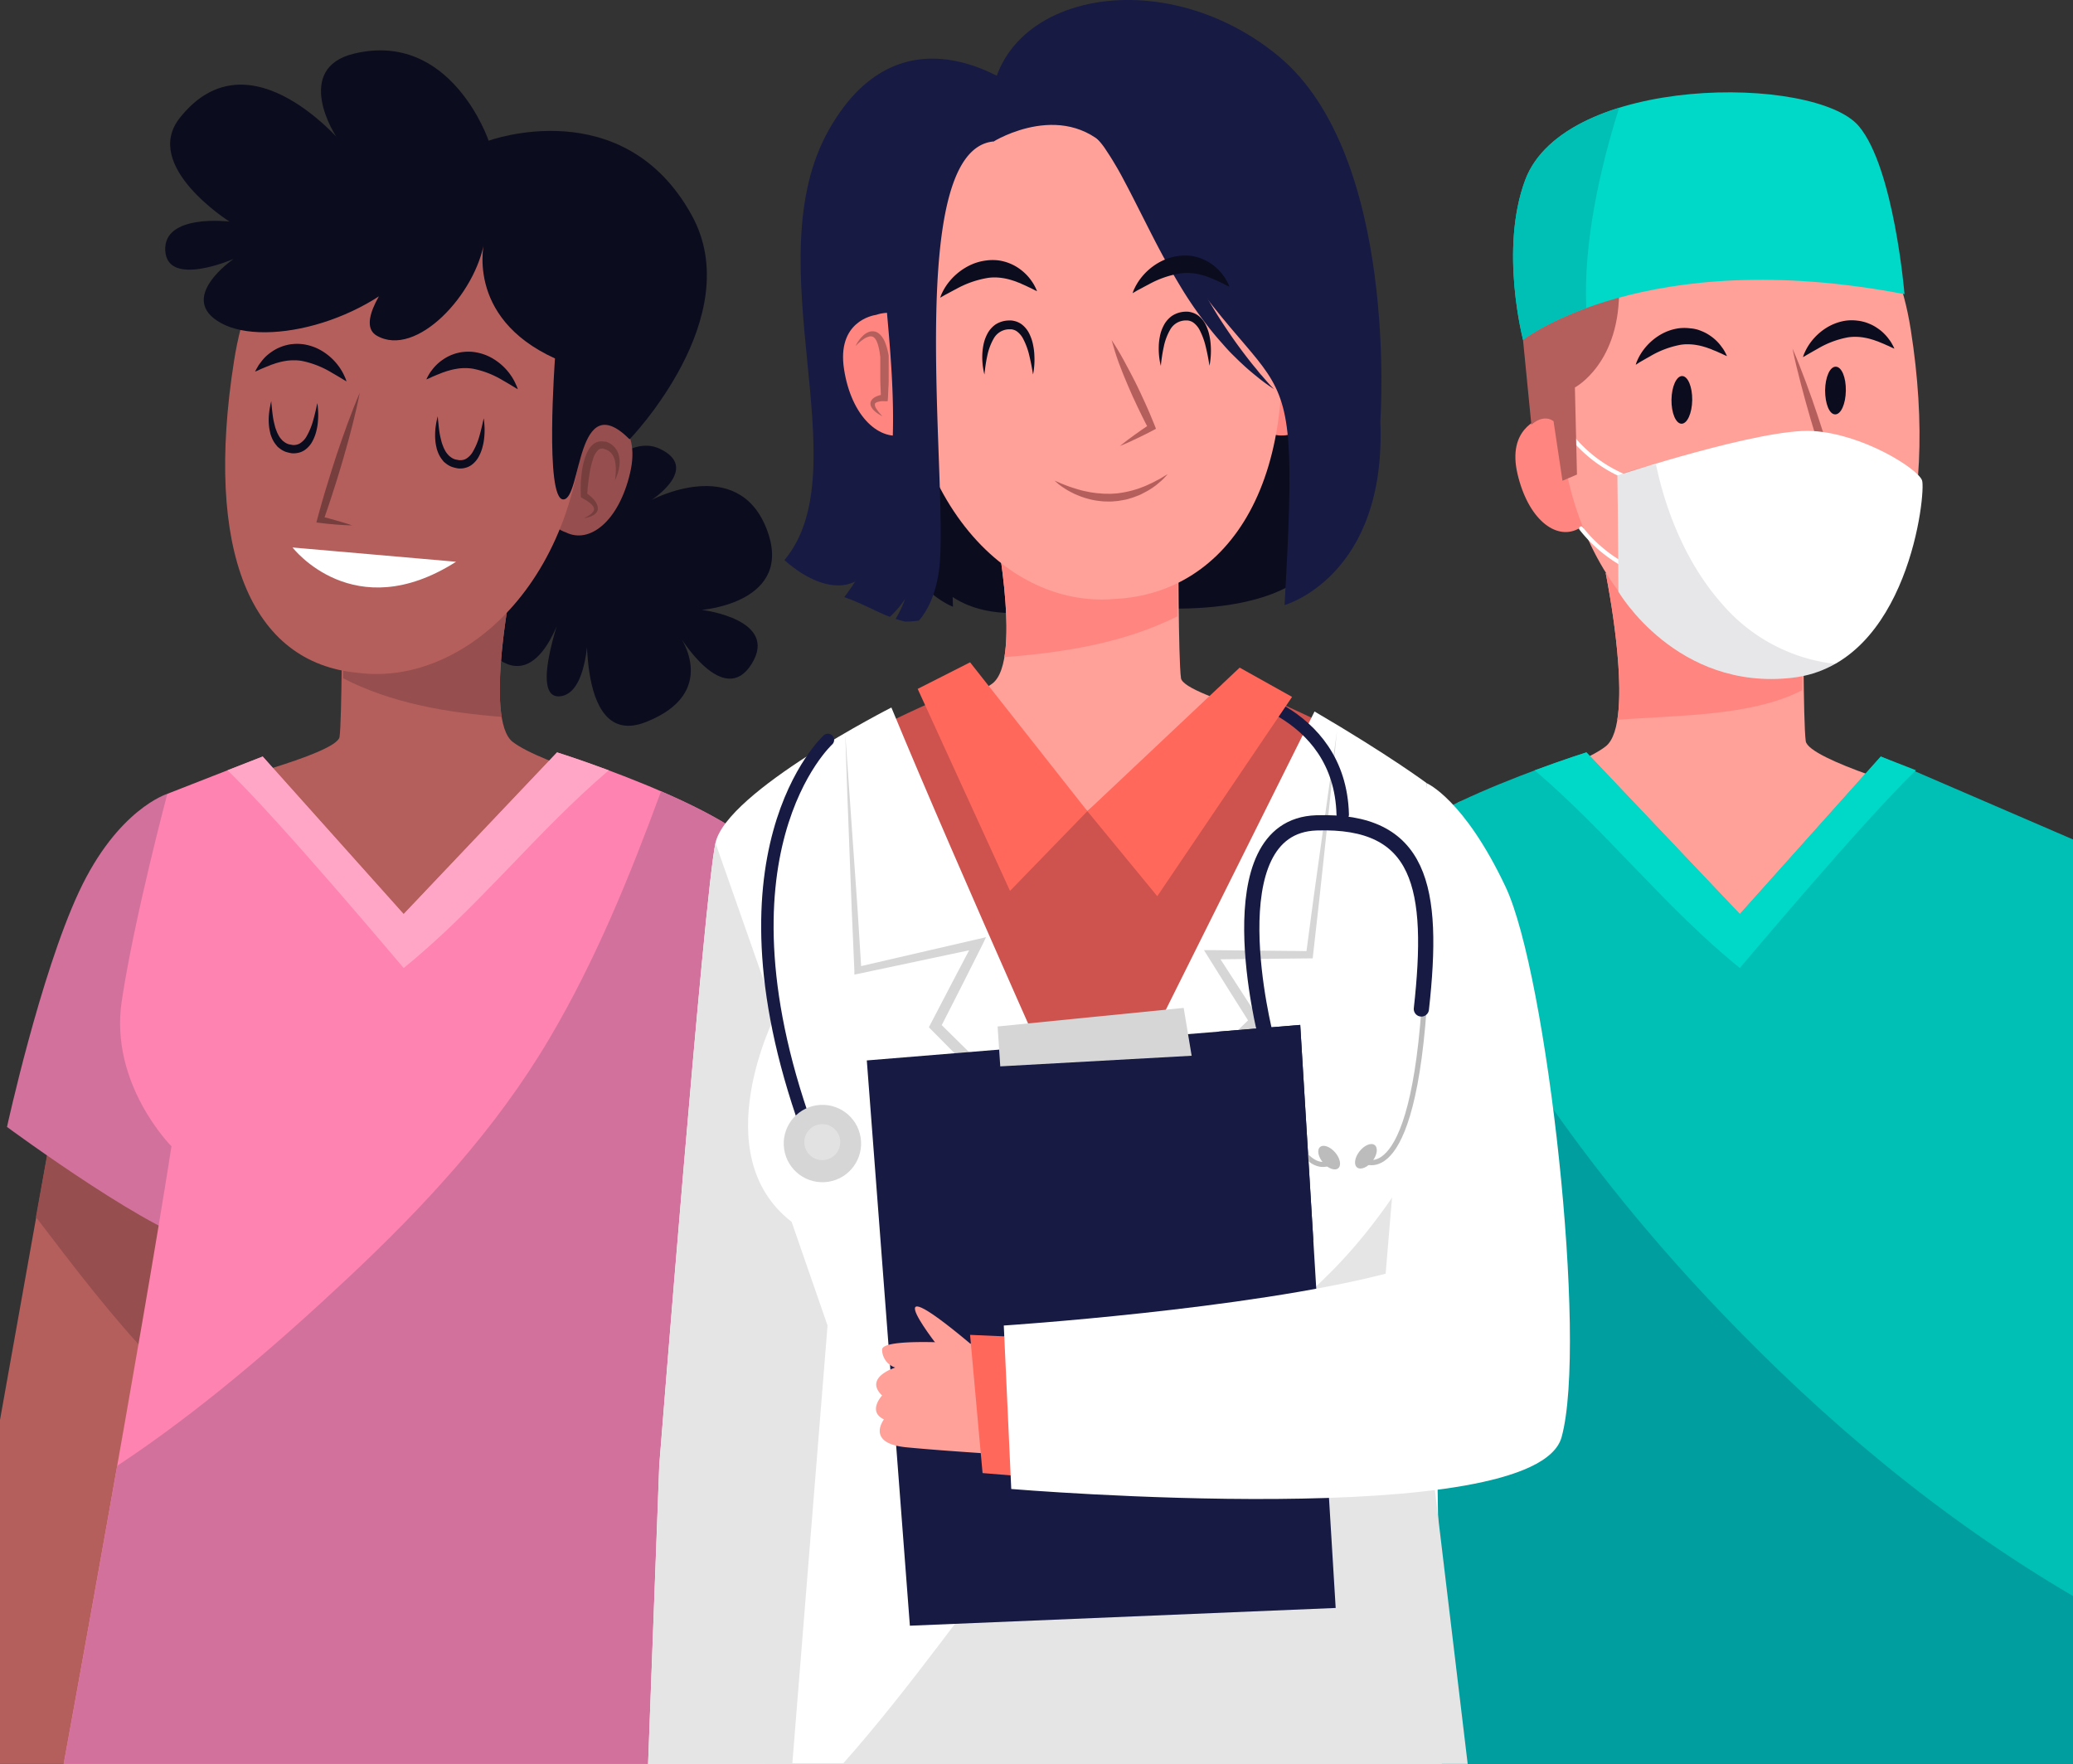 <svg id="OBJECTS" xmlns="http://www.w3.org/2000/svg" viewBox="0 0 500 425.38"><rect x="0" y="0" width="500" height="425.38" fill="#333333" stroke="none"/><defs><style>.cls-1{fill:#ffa099;}.cls-2{fill:#ff8680;}.cls-3{fill:#b55f5d;}.cls-4,.cls-7{fill:#0b0c1e;}.cls-22,.cls-5{fill:#fff;}.cls-21,.cls-23,.cls-25,.cls-26,.cls-6{fill:none;}.cls-6{stroke:#fff;}.cls-21,.cls-26,.cls-6{stroke-linecap:round;stroke-linejoin:round;}.cls-7{opacity:0.1;}.cls-8{fill:#00d8c8;}.cls-9{fill:#00bfb5;}.cls-10{fill:#007e89;opacity:0.5;}.cls-11{fill:#964e4e;}.cls-12{fill:#773e3e;}.cls-13{fill:#d3719d;}.cls-14{fill:#ff83b0;}.cls-15{fill:#ffa6c6;}.cls-16{fill:#171a43;}.cls-17{fill:#ce524e;}.cls-18{fill:#e5e5e5;}.cls-19{fill:#d6d6d6;}.cls-20{fill:#ff685b;}.cls-21,.cls-26{stroke:#171a43;}.cls-21{stroke-width:3px;}.cls-22{opacity:0.3;}.cls-23,.cls-25{stroke:#bcbcbc;stroke-miterlimit:10;}.cls-23{stroke-width:1.22px;}.cls-24{fill:#bcbcbc;}.cls-25{stroke-width:1.25px;}.cls-26{stroke-width:3.67px;}</style></defs><path class="cls-1" d="M387.29,212.84s7.38,36,0,41.77-35.67,13.49-35.67,13.49l62.74,35.34,51.05-37.27s-29.25-8.32-29.87-12.82-.61-32.77-.61-32.77Z" transform="translate(0 -74.62)"/><path class="cls-2" d="M390.09,248.21c14.1-1.12,32.39-.79,44.61-7.15.08-9.24.23-20.48.23-20.48l-47.64-7.74S392.06,236.09,390.09,248.21Z" transform="translate(0 -74.62)"/><path class="cls-2" d="M383.91,181.45c-4.31-10.1-11.48-6.43-12.15-6.07s-8.28,2.71-5.74,13.54,9.15,16,14.52,13.3C386.15,200.3,388.25,191.61,383.91,181.45Z" transform="translate(0 -74.62)"/><path class="cls-1" d="M460.86,154.06c-7.19-45.51-42.13-33.1-45.39-32.54-3.31-.13-38.28-.4-39.43,45.65-1.16,46.32,28.71,73.07,54.54,69.71C456.58,234.57,468.09,199.83,460.86,154.06Z" transform="translate(0 -74.62)"/><path class="cls-3" d="M432.34,158.66c1.18,2.71,2.24,5.46,3.27,8.22s2,5.53,2.92,8.32c.47,1.39.91,2.79,1.36,4.19s.89,2.8,1.32,4.21.87,2.8,1.26,4.22.83,2.82,1.2,4.24l.24.93-.88.12q-3.52.46-7.07.86c-2.36.25-4.72.5-7.1.65,2.3-.62,4.62-1.14,6.93-1.67s4.64-1,7-1.45l-.64,1.05c-.51-1.38-1-2.78-1.44-4.17s-.92-2.79-1.38-4.19-.9-2.79-1.32-4.2-.87-2.81-1.28-4.22c-.82-2.82-1.61-5.65-2.35-8.5S432.92,161.56,432.34,158.66Z" transform="translate(0 -74.62)"/><path class="cls-4" d="M394.54,162.59a6.21,6.21,0,0,1,.4-1.11,13,13,0,0,1,1.6-2.67,14,14,0,0,1,3.28-3.06,12.86,12.86,0,0,1,2.33-1.23,11.84,11.84,0,0,1,2.69-.72,10.73,10.73,0,0,1,2.83,0A7.76,7.76,0,0,1,409,154a7.26,7.26,0,0,1,1.27.41,10.05,10.05,0,0,1,2.19,1.15,10.72,10.72,0,0,1,1.66,1.37,10.19,10.19,0,0,1,1.15,1.37,7.41,7.41,0,0,1,.74,1.13,10.71,10.71,0,0,1,.53,1.07s-.42-.16-1.07-.48c-.32-.17-.74-.32-1.17-.53s-1-.39-1.48-.62c-.26-.12-.55-.2-.83-.3a8.24,8.24,0,0,0-.88-.29,12.47,12.47,0,0,0-1.85-.44,11.16,11.16,0,0,0-1.92-.19,9.93,9.93,0,0,0-2,.12,22.42,22.42,0,0,0-7.34,2.77c-1,.56-1.9,1.08-2.53,1.44Z" transform="translate(0 -74.62)"/><path class="cls-4" d="M434.88,160.75a6.83,6.83,0,0,1,.41-1.12,13,13,0,0,1,1.6-2.67,14,14,0,0,1,3.28-3.06,12.74,12.74,0,0,1,2.32-1.22,12.08,12.08,0,0,1,2.7-.73,10.73,10.73,0,0,1,2.83,0,7.76,7.76,0,0,1,1.36.25,7.54,7.54,0,0,1,1.27.41,9.88,9.88,0,0,1,2.19,1.16,9.7,9.7,0,0,1,1.66,1.37,10.28,10.28,0,0,1,1.15,1.36,7.45,7.45,0,0,1,.74,1.14,10.1,10.1,0,0,1,.53,1.06s-.42-.16-1.07-.48c-.32-.17-.74-.32-1.18-.53s-.95-.39-1.48-.62c-.26-.12-.54-.2-.83-.3a8.07,8.07,0,0,0-.87-.29,13.86,13.86,0,0,0-1.85-.44,12.37,12.37,0,0,0-1.92-.19,11.73,11.73,0,0,0-2,.12,22.33,22.33,0,0,0-7.34,2.77c-1,.56-1.9,1.08-2.53,1.44Z" transform="translate(0 -74.62)"/><ellipse class="cls-4" cx="405.67" cy="171.06" rx="5.75" ry="2.5" transform="translate(229.23 499.8) rotate(-89.24)"/><path class="cls-4" d="M440.21,168.77c0,3.17,1,5.76,2.42,5.78s2.53-2.54,2.58-5.72-1-5.76-2.43-5.78S440.25,165.59,440.21,168.77Z" transform="translate(0 -74.62)"/><path class="cls-5" d="M390.11,189.31s.25,19.5.25,28c0,0,14,24,42,20.75s32.23-44.85,31.23-47.6-14.1-11.15-26.35-11.9S390.11,189.31,390.11,189.31Z" transform="translate(0 -74.62)"/><path class="cls-6" d="M375.61,174.56s6.75,15.75,27.5,17.75l-7.25,20.5a34.23,34.23,0,0,1-14.5-10.75" transform="translate(0 -74.62)"/><path class="cls-7" d="M415.32,220.22c-8.18-9.22-13.37-21.51-15.9-33.59a50.94,50.94,0,0,0-9.31,2.68s.25,19.5.25,28c0,0,14,24,42,20.75a29.21,29.21,0,0,0,10.58-3.3A42.15,42.15,0,0,1,415.32,220.22Z" transform="translate(0 -74.62)"/><path class="cls-3" d="M373.86,170.56l3,20,3.5-1.5-.5-21s11.14-5.85,10.64-24.35-24.14,2.85-24.14,2.85l3,30.5s4.5-4.5,7.5,2" transform="translate(0 -74.62)"/><path class="cls-8" d="M367.36,156.56s29.5-23,92-11c0,0-2.51-30.4-11-40.5-10.5-12.5-71-12.5-80.5,13C361.62,134.8,367.36,156.56,367.36,156.56Z" transform="translate(0 -74.62)"/><path class="cls-9" d="M390.53,100.6c-10.72,3.32-19.51,9-22.67,17.46-6.24,16.74-.5,38.5-.5,38.5s5-3.9,15.24-7.65C381.9,133.31,385.81,115.53,390.53,100.6Z" transform="translate(0 -74.62)"/><path class="cls-9" d="M453.64,257.06l-34,38-37-39s-51,16-52,29,24,108,24,108L332.64,500H500V277.06Z" transform="translate(0 -74.62)"/><path class="cls-10" d="M414.69,390.68c-31.87-33.39-59-71.95-77-114.62-4.12,3-6.87,6.08-7.09,9-1,13,24,108,24,108L332.64,500H500V459.52C468,440.73,440.15,417.36,414.69,390.68Z" transform="translate(0 -74.62)"/><path class="cls-8" d="M419.64,308.06c-17.76-14.32-32.1-32.9-49.48-47.67,7.19-2.68,12.48-4.33,12.48-4.33l37,39,34-38,8.48,3.31C448.93,273.14,420.26,307.4,419.64,308.06Z" transform="translate(0 -74.62)"/><path class="cls-4" d="M136.73,197.91s12.29-19.75,22.33-15.1-1.89,12.37-1.89,12.37,20.65-11,27.69,6.88-15.58,19.64-15.58,19.64,18.75,2.24,12,13.05-17.26-6.6-17.26-6.6,9.66,13.56-8.24,20.6-13.89-29.63-13.89-29.63,1.52,22.31-6.66,23.4,1.13-23,1.13-23-4.82,20-14.81,14.88S123,199.38,136.73,197.91Z" transform="translate(0 -74.62)"/><path class="cls-3" d="M123.66,214.11s-7,34,0,39.42,34.07,12.74,34.07,12.74L97.81,299.62,49,264.45s32.31-7.89,32.9-12.13.59-30.93.59-30.93Z" transform="translate(0 -74.62)"/><path class="cls-11" d="M121,247.5c-13.46-1.06-26.56-3.3-38.23-9.3-.08-8.72-.22-16.81-.22-16.81l41.13-7.28S119.1,236.05,121,247.5Z" transform="translate(0 -74.62)"/><path class="cls-11" d="M132.87,180.63c4.62-10.89,12.27-6.95,13-6.56.77.23,8.84,2.9,6.11,14.59s-9.79,17.21-15.51,14.34C130.46,201,128.23,191.58,132.87,180.63Z" transform="translate(0 -74.62)"/><path class="cls-3" d="M56.46,161.6c7.18-45.5,41.81-40.64,45.07-40.08,3.31-.13,38.28-.4,39.43,45.65,1.16,46.32-28.71,73.07-54.54,69.71C60.42,234.57,49.23,207.38,56.46,161.6Z" transform="translate(0 -74.62)"/><path class="cls-4" d="M116.86,132.56s-5,18.5,17,28.5c0,0-2.5,34,2,34s3-27.5,16-14.5c0,0,28.51-29.44,15-54-16.5-30-49-18-49-18s-9-26.67-32.5-21c-14.5,3.5-5,19.5-3.5,21l1.5,1.5s-23-28.5-40-7c-9.22,11.66,12,25,12,25s-16-2-15.5,7,16.5,2,16.5,2-14,9.5-3,15.5,37.5-.5,50-17.5-22,15-12.5,20.5S114.86,145.56,116.86,132.56Z" transform="translate(0 -74.62)"/><path class="cls-12" d="M86.78,169.33c-.51,2.64-1.13,5.25-1.78,7.84s-1.37,5.16-2.11,7.73c-.36,1.29-.76,2.56-1.14,3.84s-.79,2.55-1.2,3.82-.8,2.55-1.24,3.81-.84,2.53-1.3,3.79l-.6-1c1.26.29,2.52.62,3.78,1s2.5.71,3.73,1.15c-1.31,0-2.61-.1-3.9-.19s-2.59-.24-3.88-.4l-.83-.1.23-.89c.33-1.29.72-2.57,1.07-3.86s.76-2.56,1.14-3.84.77-2.56,1.18-3.82.8-2.55,1.23-3.82c.85-2.53,1.72-5.05,2.65-7.56S85.7,171.8,86.78,169.33Z" transform="translate(0 -74.62)"/><path class="cls-5" d="M110,210.09l-39.44-3.44S85.29,225.84,110,210.09Z" transform="translate(0 -74.62)"/><path class="cls-4" d="M124.89,168.49l-1-.6c-.62-.38-1.49-.91-2.51-1.48a22.24,22.24,0,0,0-7.3-2.87,11.73,11.73,0,0,0-2-.15,11.26,11.26,0,0,0-1.93.17,14,14,0,0,0-1.86.42,8.94,8.94,0,0,0-.88.27c-.28.1-.57.18-.83.29-.53.22-1,.39-1.49.6s-.86.35-1.18.52c-.65.31-1.07.46-1.07.46a9.33,9.33,0,0,1,.54-1.06,8.39,8.39,0,0,1,.75-1.12,10.49,10.49,0,0,1,1.17-1.35,10.77,10.77,0,0,1,1.68-1.35,10.33,10.33,0,0,1,2.2-1.13,8.65,8.65,0,0,1,1.28-.39,7.69,7.69,0,0,1,1.37-.23,10.66,10.66,0,0,1,2.82.07,12.6,12.6,0,0,1,2.69.76,12.35,12.35,0,0,1,2.3,1.26,13.61,13.61,0,0,1,3.24,3.1,12.67,12.67,0,0,1,1.57,2.69A6.46,6.46,0,0,1,124.89,168.49Z" transform="translate(0 -74.62)"/><path class="cls-4" d="M83.57,166.6l-1-.6c-.62-.38-1.49-.9-2.51-1.48a22.46,22.46,0,0,0-7.3-2.87,10.78,10.78,0,0,0-2-.14,11.22,11.22,0,0,0-1.92.16,14,14,0,0,0-1.86.42,6.92,6.92,0,0,0-.88.28c-.28.1-.57.17-.83.29-.53.22-1,.39-1.49.6s-.86.35-1.18.51c-.65.31-1.07.46-1.07.46a9.88,9.88,0,0,1,.54-1,7.08,7.08,0,0,1,.75-1.13A12,12,0,0,1,64,160.7a11.35,11.35,0,0,1,1.68-1.34,9.89,9.89,0,0,1,2.2-1.13,7.61,7.61,0,0,1,1.28-.39,7.69,7.69,0,0,1,1.37-.24,11.1,11.1,0,0,1,2.82.07,12.6,12.6,0,0,1,2.69.76,13,13,0,0,1,2.3,1.26,13.81,13.81,0,0,1,3.24,3.1,12.92,12.92,0,0,1,1.57,2.69A6.46,6.46,0,0,1,83.57,166.6Z" transform="translate(0 -74.62)"/><path class="cls-4" d="M105.6,175s0,.45.09,1.22.17,1.86.39,3.12c.12.63.28,1.3.47,2,.1.34.24.67.36,1s.3.66.48,1a4.9,4.9,0,0,0,.62.87l.36.38.41.31a3.34,3.34,0,0,0,.9.47c.32.12.69.13,1,.22a5,5,0,0,0,.56,0,2.45,2.45,0,0,0,.43-.06,2.34,2.34,0,0,0,.88-.36,4.75,4.75,0,0,0,1.44-1.51,16.28,16.28,0,0,0,1.65-3.91c.35-1.24.6-2.31.77-3.06l.25-1.2a10.94,10.94,0,0,1,.15,1.23,18,18,0,0,1,0,3.25,13.18,13.18,0,0,1-.36,2.18,10.32,10.32,0,0,1-.88,2.4,6,6,0,0,1-1.91,2.25,4.61,4.61,0,0,1-1.5.66,3.87,3.87,0,0,1-.87.13,6.24,6.24,0,0,1-.75,0,9.75,9.75,0,0,1-1.53-.37,5.32,5.32,0,0,1-1.38-.77c-.2-.16-.42-.32-.6-.49l-.47-.59a6.88,6.88,0,0,1-.74-1.24,11.3,11.3,0,0,1-.47-1.25c-.08-.42-.19-.83-.25-1.22a12.48,12.48,0,0,1-.15-2.22,14.36,14.36,0,0,1,.12-1.85c.07-.54.15-1,.23-1.4C105.46,175.42,105.6,175,105.6,175Z" transform="translate(0 -74.62)"/><path class="cls-4" d="M65.44,171.34s0,.45.09,1.22.17,1.85.39,3.12c.12.63.28,1.3.47,2,.1.35.24.68.36,1s.3.66.48,1a4.82,4.82,0,0,0,.62.86l.36.39.4.3a3.3,3.3,0,0,0,.91.48c.32.12.69.13,1,.22a5,5,0,0,0,.56,0,2.45,2.45,0,0,0,.43-.06,2.82,2.82,0,0,0,.88-.36A4.75,4.75,0,0,0,73.86,180a16.45,16.45,0,0,0,1.65-3.91c.35-1.24.6-2.31.77-3.07l.25-1.19a10.93,10.93,0,0,1,.15,1.22,18,18,0,0,1,0,3.25,13.29,13.29,0,0,1-.36,2.19,10.09,10.09,0,0,1-.88,2.39,6,6,0,0,1-1.91,2.25,4.51,4.51,0,0,1-1.5.67,5.68,5.68,0,0,1-.87.13,4.9,4.9,0,0,1-.76,0,9.88,9.88,0,0,1-1.52-.36,5.63,5.63,0,0,1-1.38-.77c-.2-.17-.42-.32-.6-.5l-.47-.59a7.17,7.17,0,0,1-.74-1.23,10.73,10.73,0,0,1-.47-1.26c-.08-.42-.19-.82-.25-1.22a13.56,13.56,0,0,1-.16-2.22,16.23,16.23,0,0,1,.13-1.84,14.09,14.09,0,0,1,.23-1.4C65.3,171.76,65.44,171.34,65.44,171.34Z" transform="translate(0 -74.62)"/><path class="cls-12" d="M140.86,199.56a6.7,6.7,0,0,0,1.76-1.06,2.63,2.63,0,0,0,.33-.34,1.88,1.88,0,0,0,.24-.36,1.81,1.81,0,0,0,.09-.37c0-.12,0-.23-.06-.35s-.06-.23-.16-.34l-.25-.34a5.89,5.89,0,0,0-.7-.61c-.28-.18-.5-.4-.8-.56l-.86-.5-.35-.21,0-.47a29.47,29.47,0,0,1,0-3.12,27.45,27.45,0,0,1,.33-3.13,16.23,16.23,0,0,1,.79-3.12,9.23,9.23,0,0,1,.71-1.54,4.64,4.64,0,0,1,1.22-1.43,3.06,3.06,0,0,1,2-.65,2.16,2.16,0,0,1,.51.06l.25,0,.12,0,.06,0,.1,0h0l.7.31a7.7,7.7,0,0,1,.8.52,4.57,4.57,0,0,1,.66.66,4.74,4.74,0,0,1,.84,1.56,7,7,0,0,1,.26,1.67,8.5,8.5,0,0,1-.13,1.6,10.8,10.8,0,0,1-1,3,16.39,16.39,0,0,0,.21-3,9.61,9.61,0,0,0-.16-1.44,5.43,5.43,0,0,0-.42-1.31,3.9,3.9,0,0,0-.73-1,3.22,3.22,0,0,0-1-.63l-.72-.26h0s.14,0,.07,0h-.11l-.13,0a.66.66,0,0,0-.24,0,1.24,1.24,0,0,0-.81.35,5,5,0,0,0-1.24,2.16,21.9,21.9,0,0,0-.72,2.79c-.18,1-.31,2-.44,2.94s-.19,2-.27,3l-.38-.67.89.67a9.8,9.8,0,0,1,.84.75,8.37,8.37,0,0,1,.74.91l.29.56a2.5,2.5,0,0,1,.17.64,2,2,0,0,1,0,.69,2.45,2.45,0,0,1-.29.61,3,3,0,0,1-.44.44,2.07,2.07,0,0,1-.48.31A5.82,5.82,0,0,1,140.86,199.56Z" transform="translate(0 -74.62)"/><polygon class="cls-3" points="13.69 265.77 0 342.44 0 425.38 19.69 425.38 47.03 277.77 13.69 265.77"/><path class="cls-11" d="M37.6,403.29,47,352.39l-33.34-12-5,27.73C17.9,380.22,27.15,392.47,37.6,403.29Z" transform="translate(0 -74.62)"/><path class="cls-13" d="M40.36,266.06s-12,3.66-21.33,23.66S1.69,346.39,1.69,346.39s38,28,48,28S40.36,266.06,40.36,266.06Z" transform="translate(0 -74.62)"/><path class="cls-14" d="M63.36,257.06l34,38,37-39s51,16,52,29-24,108-24,108l22,106.94h-169s19-103.94,26-148.94c0,0-15-15-12-35s11-50,11-50Z" transform="translate(0 -74.62)"/><path class="cls-13" d="M186.36,285.06c-.51-6.6-13.87-14-26.92-19.62-7.53,20.49-15.81,40.85-26.94,59.65-13,22-30.15,40.44-48.72,57.85C66.53,399.09,48.1,415,28.27,428.11,21.62,465.78,15.36,500,15.36,500h169l-22-106.94S187.36,298.06,186.36,285.06Z" transform="translate(0 -74.62)"/><path class="cls-15" d="M97.36,308.06c17.76-14.32,32.1-32.9,49.48-47.67-7.19-2.68-12.48-4.33-12.48-4.33l-37,39-34-38-8.48,3.31C68.07,273.14,96.74,307.4,97.36,308.06Z" transform="translate(0 -74.62)"/><path class="cls-4" d="M251.78,221.7s-12.65,3.09-22-3.1l.07,2.34S211.62,214.48,210,181s11.55-33,11.55-33S257.83,194.38,251.78,221.7Z" transform="translate(0 -74.62)"/><path class="cls-4" d="M328.32,171.1s10.11,27.92-16.41,40.29l2.18,2.32s-7.88,8.44-34,7.63c-26.69-.82-14.19-34.69-14.19-34.69l13.26-34L328.32,168" transform="translate(0 -74.62)"/><path class="cls-16" d="M246.53,96.74s-28.33-23-46.55,9.08,7.69,81.77-10.77,103.86c0,0,20.27,19.62,26.14-11.44s7.17-81.35,7.17-81.35Z" transform="translate(0 -74.62)"/><path class="cls-1" d="M239.34,197.8s7.69,35.9,0,41.67-37.18,13.46-37.18,13.46l65.39,35.26L320.75,251s-35.25-8.34-35.9-12.83-.64-32.69-.64-32.69Z" transform="translate(0 -74.62)"/><path class="cls-2" d="M242.26,233.09c14.69-1.12,29-3.49,41.72-9.83.08-9.22.23-17.77.23-17.77l-44.87-7.69S244.31,221,242.26,233.09Z" transform="translate(0 -74.62)"/><path class="cls-2" d="M224.32,158.49c-3.82-11-12.2-8.22-13-7.94-.82.12-9.52,1.62-7.74,13.11s8.66,17.67,14.92,15.68C225,178.16,228.17,169.53,224.32,158.49Z" transform="translate(0 -74.62)"/><path class="cls-2" d="M300.38,158.82c3.31-11.14,11.81-8.78,12.6-8.53.83.07,9.59,1.16,8.35,12.72s-7.82,18.06-14.17,16.37C300.65,178.5,297.06,170,300.38,158.82Z" transform="translate(0 -74.62)"/><path class="cls-1" d="M307.33,141.25c-7.9-48-42.35-44.8-45.81-44.35-3.49-.28-40.41-2.13-43.69,46.45-3.29,48.87,23.6,78.1,51,75.71C296.43,217.77,315.36,190.06,307.33,141.25Z" transform="translate(0 -74.62)"/><path class="cls-16" d="M239.64,108.75s17.73-11,29.24,3.44c39.45,70.88,45.22,33,40.95,108.35,0,0,24.65-6.88,23.1-44.39,0,0,4.61-64-24.67-88.08C277.61,62.88,232.52,74.93,239.64,108.75Z" transform="translate(0 -74.62)"/><path class="cls-16" d="M307.28,168.47l-1-.68c-.63-.44-1.56-1.09-2.69-2s-2.49-2-4-3.43c-.76-.68-1.51-1.45-2.33-2.25s-1.61-1.69-2.43-2.63a75.53,75.53,0,0,1-5.08-6.28c-1.71-2.29-3.4-4.8-5-7.46s-3.21-5.45-4.75-8.32-3-5.8-4.49-8.73-2.93-5.82-4.43-8.61Q270,116,268.79,114c-.39-.67-.79-1.31-1.2-1.95l-1.19-1.81a19.66,19.66,0,0,0-2.76-3.13,16.51,16.51,0,0,0-3.22-2.19,16.33,16.33,0,0,0-7.06-1.71,25.75,25.75,0,0,0-6.42.66,36.15,36.15,0,0,0-4.89,1.45c-1.33.49-2.37.94-3.06,1.27s-1.06.52-1.06.52a26.45,26.45,0,0,1,3.79-2.52,33.12,33.12,0,0,1,4.78-2.22,26.32,26.32,0,0,1,6.8-1.54,17.53,17.53,0,0,1,12.54,3.59,23.55,23.55,0,0,1,3.49,3.41l.8,1c.25.31.5.63.73,1,.48.65,1,1.31,1.41,2,.93,1.34,1.79,2.73,2.64,4.14,1.68,2.83,3.25,5.75,4.76,8.68l4.43,8.7c1.45,2.86,2.9,5.65,4.36,8.31s2.92,5.2,4.35,7.58,2.9,4.56,4.28,6.56,2.73,3.78,3.94,5.35c.61.78,1.19,1.51,1.75,2.17s1,1.29,1.51,1.82c.93,1.08,1.68,1.94,2.2,2.51Z" transform="translate(0 -74.62)"/><path class="cls-16" d="M241.83,100.19c-6-5.5-27-8.78-29.3,13.07-3.19,30,13.18,76.91-8.9,105.36,3.14,1.07,6.07,2.6,9.19,4,.6.28,1.2.52,1.81.75a23.64,23.64,0,0,0,3.69-4.34,26.48,26.48,0,0,1-2.3,4.84c.75.24,1.5.46,2.26.64a21.1,21.1,0,0,0,3.36-.24c2.13-2.48,3.94-6.16,4.78-11.62,2.86-18.62-9-101.85,13.24-103.92C239.66,108.75,244.56,102.69,241.83,100.19Z" transform="translate(0 -74.62)"/><path class="cls-3" d="M268.11,156.62c1.09,1.62,2.08,3.29,3,5s1.84,3.4,2.7,5.12c.44.86.84,1.74,1.26,2.61s.82,1.74,1.21,2.62.79,1.76,1.16,2.66.75,1.77,1.1,2.67l.27.73-.6.32c-1.3.69-2.62,1.35-4,2s-2.68,1.27-4.07,1.81c1.15-.95,2.35-1.82,3.54-2.69s2.42-1.7,3.65-2.52l-.32,1.05c-.47-.85-.89-1.72-1.33-2.58s-.85-1.73-1.27-2.6-.83-1.74-1.22-2.62-.79-1.76-1.16-2.65c-.76-1.77-1.49-3.56-2.16-5.37S268.63,158.5,268.11,156.62Z" transform="translate(0 -74.62)"/><path class="cls-3" d="M254.35,190.53s.44.17,1.19.5c.36.17.83.35,1.34.55s1.1.42,1.75.63,1.35.42,2.09.63,1.55.33,2.36.51l1.25.17c.43.07.86.06,1.29.11a9.51,9.51,0,0,0,1.31.05,11.63,11.63,0,0,0,1.32,0l1.31-.09,1.3-.2a24.4,24.4,0,0,0,2.49-.56l1.17-.36c.38-.12.74-.28,1.1-.41.73-.26,1.38-.6,2-.87s1.15-.61,1.66-.85.91-.51,1.26-.72c.69-.42,1.1-.65,1.1-.65s-.3.35-.87.94a10,10,0,0,1-1.08,1,14.76,14.76,0,0,1-1.51,1.2,15.68,15.68,0,0,1-2,1.21c-.36.19-.73.4-1.12.58s-.81.33-1.23.49a11,11,0,0,1-1.3.43,9.17,9.17,0,0,1-1.37.35l-1.41.25-1.45.13a13.83,13.83,0,0,1-1.44,0,9.72,9.72,0,0,1-1.43-.09,16.9,16.9,0,0,1-2.73-.48,18.66,18.66,0,0,1-2.46-.8l-1.09-.46c-.35-.16-.67-.34-1-.51a14.56,14.56,0,0,1-1.66-1,11.24,11.24,0,0,1-1.2-.86C254.71,190.84,254.35,190.53,254.35,190.53Z" transform="translate(0 -74.62)"/><path class="cls-4" d="M226.78,146.41a7.73,7.73,0,0,1,.46-1.17,13.49,13.49,0,0,1,1.77-2.77,14.71,14.71,0,0,1,3.57-3.13,13.75,13.75,0,0,1,2.49-1.23,12.84,12.84,0,0,1,2.86-.68,11.49,11.49,0,0,1,3,0,11.3,11.3,0,0,1,2.77.78,11.1,11.1,0,0,1,2.28,1.29,12.22,12.22,0,0,1,1.71,1.5,11.86,11.86,0,0,1,1.18,1.47,10,10,0,0,1,.74,1.23,12.32,12.32,0,0,1,.52,1.14s-.44-.18-1.11-.54c-.33-.18-.77-.36-1.23-.59s-1-.45-1.54-.7c-.27-.14-.57-.23-.87-.35a8.13,8.13,0,0,0-.91-.33,15.39,15.39,0,0,0-1.94-.53,13.92,13.92,0,0,0-2-.26,12.09,12.09,0,0,0-2.08.07,23.57,23.57,0,0,0-7.84,2.71c-1.09.56-2,1.08-2.71,1.44Z" transform="translate(0 -74.62)"/><path class="cls-4" d="M273.19,145.32a6.56,6.56,0,0,1,.46-1.17,13.49,13.49,0,0,1,1.77-2.77,14.65,14.65,0,0,1,3.56-3.13,14.43,14.43,0,0,1,2.49-1.23,13.06,13.06,0,0,1,2.87-.68,11.5,11.5,0,0,1,3,0,8.46,8.46,0,0,1,1.43.31,8.15,8.15,0,0,1,1.34.47,11.58,11.58,0,0,1,2.28,1.29,12.22,12.22,0,0,1,1.71,1.5,11.86,11.86,0,0,1,1.18,1.47,11.42,11.42,0,0,1,.74,1.23,12.32,12.32,0,0,1,.52,1.14s-.44-.18-1.12-.54c-.33-.18-.76-.36-1.22-.59s-1-.45-1.54-.7c-.27-.14-.58-.23-.87-.35a9.11,9.11,0,0,0-.92-.33,14.94,14.94,0,0,0-1.94-.53,13.61,13.61,0,0,0-2-.26,12.09,12.09,0,0,0-2.08.07,23.57,23.57,0,0,0-7.84,2.71c-1.09.56-2,1.08-2.72,1.44Z" transform="translate(0 -74.62)"/><path class="cls-4" d="M237.44,164.93s-.13-.46-.27-1.27a16.83,16.83,0,0,1-.24-3.45,14.55,14.55,0,0,1,.26-2.34,9.58,9.58,0,0,1,.87-2.58,6.46,6.46,0,0,1,2-2.38,6.13,6.13,0,0,1,3.13-1,6.82,6.82,0,0,1,.8,0,6.11,6.11,0,0,1,.91.18,4.94,4.94,0,0,1,1.56.77,6.39,6.39,0,0,1,1.91,2.46,10.46,10.46,0,0,1,.82,2.57,14.41,14.41,0,0,1,.29,2.32,18.53,18.53,0,0,1-.11,3.44,12.72,12.72,0,0,1-.21,1.28s-.07-.46-.21-1.27-.36-1.94-.68-3.27a16.85,16.85,0,0,0-1.56-4.2,5.13,5.13,0,0,0-1.45-1.66,2.73,2.73,0,0,0-.92-.42,2,2,0,0,0-.45-.08c-.13,0-.52,0-.59,0a4.35,4.35,0,0,0-3.62,2.23,14,14,0,0,0-1.55,4.15c-.29,1.33-.45,2.48-.55,3.29S237.44,164.93,237.44,164.93Z" transform="translate(0 -74.62)"/><path class="cls-4" d="M280,162.86a10.92,10.92,0,0,1-.28-1.27,17.66,17.66,0,0,1-.23-3.44,13.5,13.5,0,0,1,.26-2.34,9.36,9.36,0,0,1,.87-2.58,6.49,6.49,0,0,1,2-2.39,6.19,6.19,0,0,1,3.12-1.05,6.87,6.87,0,0,1,.81,0,4.32,4.32,0,0,1,.91.18,4.77,4.77,0,0,1,1.55.76,6.32,6.32,0,0,1,1.92,2.46,11,11,0,0,1,.82,2.58,15.63,15.63,0,0,1,.29,2.32,19.54,19.54,0,0,1-.11,3.44,12.72,12.72,0,0,1-.21,1.28s-.07-.47-.21-1.27-.36-1.95-.68-3.27a17.32,17.32,0,0,0-1.56-4.21,5.25,5.25,0,0,0-1.46-1.66,3,3,0,0,0-.92-.42,4.3,4.3,0,0,0-.45-.08c-.12,0-.51,0-.59,0a4.34,4.34,0,0,0-3.61,2.22,13.82,13.82,0,0,0-1.55,4.16c-.29,1.33-.45,2.47-.56,3.28S280,162.86,280,162.86Z" transform="translate(0 -74.62)"/><path class="cls-3" d="M206.36,158.06a8.42,8.42,0,0,1,1.76-2.46,4.1,4.1,0,0,1,1.38-.91,2.69,2.69,0,0,1,.92-.18,2.39,2.39,0,0,1,1,.2,2.9,2.9,0,0,1,.81.55,4.64,4.64,0,0,1,.58.68,6.86,6.86,0,0,1,.76,1.47,16.47,16.47,0,0,1,.78,3v.14l0,2.5c0,.83,0,1.66,0,2.5s0,1.66-.06,2.49-.06,1.67-.12,2.5l-.07.84-.71,0a5.77,5.77,0,0,0-.82,0,4.69,4.69,0,0,0-.78.15,1.5,1.5,0,0,0-.34.12.92.92,0,0,0-.26.14,2,2,0,0,0-.14.16c0,.07-.08.12,0,.23a.62.62,0,0,0,0,.32,2.79,2.79,0,0,0,.14.37,6.19,6.19,0,0,0,.48.74,7.49,7.49,0,0,0,.57.72l.62.71-.82-.48a7,7,0,0,1-.79-.55,5.87,5.87,0,0,1-.73-.69,3.91,3.91,0,0,1-.3-.45,1.69,1.69,0,0,1-.23-.56,1.47,1.47,0,0,1,0-.69,1.71,1.71,0,0,1,.32-.63,1.89,1.89,0,0,1,.47-.43,2.32,2.32,0,0,1,.5-.29,5.54,5.54,0,0,1,1-.36,8.18,8.18,0,0,1,1-.18l-.78.8c-.06-.83-.08-1.66-.12-2.5s-.06-1.66-.06-2.49,0-1.67,0-2.5l0-2.5v.13c-.08-.46-.12-.93-.2-1.38a10.77,10.77,0,0,0-.31-1.33,6.78,6.78,0,0,0-.44-1.2,4.58,4.58,0,0,0-.31-.49,1.86,1.86,0,0,0-.36-.33,1.05,1.05,0,0,0-.42-.18,1.35,1.35,0,0,0-.53,0,4,4,0,0,0-1.2.48A12.57,12.57,0,0,0,206.36,158.06Z" transform="translate(0 -74.62)"/><path class="cls-17" d="M359.6,284.89c-8.37-23.95-42.7-36.62-59.14-44.52l.27-.16c-.27.16-38.46,30-38.46,30l-32.35-28.79c.08.05.17.09.25.15-18.36,8-50.25,21.86-53.08,46-3.13,26.69-6.32,59.61-6.32,59.61l93,23.08h0l108.58-35.31A306.16,306.16,0,0,0,359.6,284.89Z" transform="translate(0 -74.62)"/><path class="cls-5" d="M215,245.24s-39.73,20.19-42.44,32.69-13.55,150-13.55,150L156.32,500H347.76l-3.61-236.49s-9-6.73-27.09-17.31L262.88,354.86S231.27,284.66,215,245.24Z" transform="translate(0 -74.62)"/><path class="cls-18" d="M249.77,440.91c-15.37,19.19-29.91,40.42-46.5,59.09H354L337.36,361.06C309.25,403.61,281.42,401.4,249.77,440.91Z" transform="translate(0 -74.62)"/><path class="cls-19" d="M322.47,251,321.1,264.5,319.67,278l-1.45,13.49L316.7,305l-.08.74h-.77l-23.48.24.93-1.69q5.2,8,10.35,16l.54.84-.72.71-19.79,19.31-19.83,19.27-1,.95-1-1-18.63-18.62L224.68,323l-.64-.65.41-.79q5.16-9.93,10.37-19.81l1.2,1.56-29,6.15-.95.2,0-1-.62-14.27-.55-14.27-.54-14.28-.49-14.27,1,14.25,1,14.25,1,14.25.89,14.26-1-.76,28.83-6.67,2.24-.52-1,2.08q-5,10-10.1,19.94l-.22-1.44,18.74,18.51,18.69,18.55h-1.95l19.89-19.2L301.75,320l-.18,1.55q-5.08-8-10.12-16.1l-1.06-1.7,2,0,23.48.24-.85.75,1.79-13.45,1.87-13.43,1.88-13.44Z" transform="translate(0 -74.62)"/><path class="cls-18" d="M156.32,500H191.1l8.5-105.72-8.66-25c-21.15-16.35-3.85-50-3.85-50l-14.51-41.35c-2.71,12.5-13.55,150-13.55,150Z" transform="translate(0 -74.62)"/><polygon class="cls-16" points="209.07 255.73 219.46 392.05 322.16 387.77 313.61 247.17 209.07 255.73"/><polygon class="cls-19" points="240.62 247.54 241.26 257.16 287.42 254.6 285.5 243.06 240.62 247.54"/><path class="cls-1" d="M239.4,399.09s-26.64-2.41-26.64,1a4.62,4.62,0,0,0,3.16,4.33s-7.67,2.4-3.16,6.73c0,0-3.61,3.84.45,5.77,0,0-4.51,5.77,5.42,6.73s26.19,1.92,26.19,1.92Z" transform="translate(0 -74.62)"/><path class="cls-1" d="M227.21,400.53s-18.51-23.08,6.77-1.92S227.21,400.53,227.21,400.53Z" transform="translate(0 -74.62)"/><polygon class="cls-20" points="248.43 322.55 233.98 321.91 236.99 355.24 252.64 356.52 248.43 322.55"/><path class="cls-5" d="M344.15,263.51s9,3.84,19,25S383,398.13,376.65,421.2s-132.74,12.5-132.74,12.5l-1.8-39.42s58.69-3.85,92.1-12.5Z" transform="translate(0 -74.62)"/><path class="cls-21" d="M199.69,253.06s-30,27.33-4,96.66" transform="translate(0 -74.62)"/><circle class="cls-19" cx="198.36" cy="350.39" r="9.33" transform="translate(-51.54 -39.93) rotate(-8.85)"/><path class="cls-22" d="M194,350.06a4.33,4.33,0,1,0,4.33-4.34A4.33,4.33,0,0,0,194,350.06Z" transform="translate(0 -74.62)"/><path class="cls-21" d="M323.86,271.06c-.67-26-28.5-30-28.5-30" transform="translate(0 -74.62)"/><path class="cls-23" d="M321.36,354.67S309.56,365,303.1,309.73" transform="translate(0 -74.62)"/><ellipse class="cls-24" cx="320.59" cy="353.78" rx="1.91" ry="3.37" transform="translate(-153.12 219.68) rotate(-40.66)"/><path class="cls-25" d="M328.73,354.42s13.12,9.26,15.28-46.36" transform="translate(0 -74.62)"/><path class="cls-24" d="M331.07,354.58c-1.15,1.51-2.8,2.24-3.69,1.62s-.68-2.34.47-3.85,2.79-2.24,3.68-1.62S332.21,353.07,331.07,354.58Z" transform="translate(0 -74.62)"/><path class="cls-26" d="M305.29,324.46s-13.05-50.58,12.24-51.4,28.56,15.5,25.3,44.88" transform="translate(0 -74.62)"/><polygon class="cls-20" points="221.34 166.13 243.61 214.85 262.27 195.62 233.98 159.72 221.34 166.13"/><polygon class="cls-20" points="262.27 195.62 279.13 216.13 311.64 168.06 299 161 262.27 195.62"/><path class="cls-16" d="M294.52,343.45a291.46,291.46,0,0,0,22.25,30.39l-3.16-52.06-19.67,1.62Q294.07,333.43,294.52,343.45Z" transform="translate(0 -74.62)"/></svg>